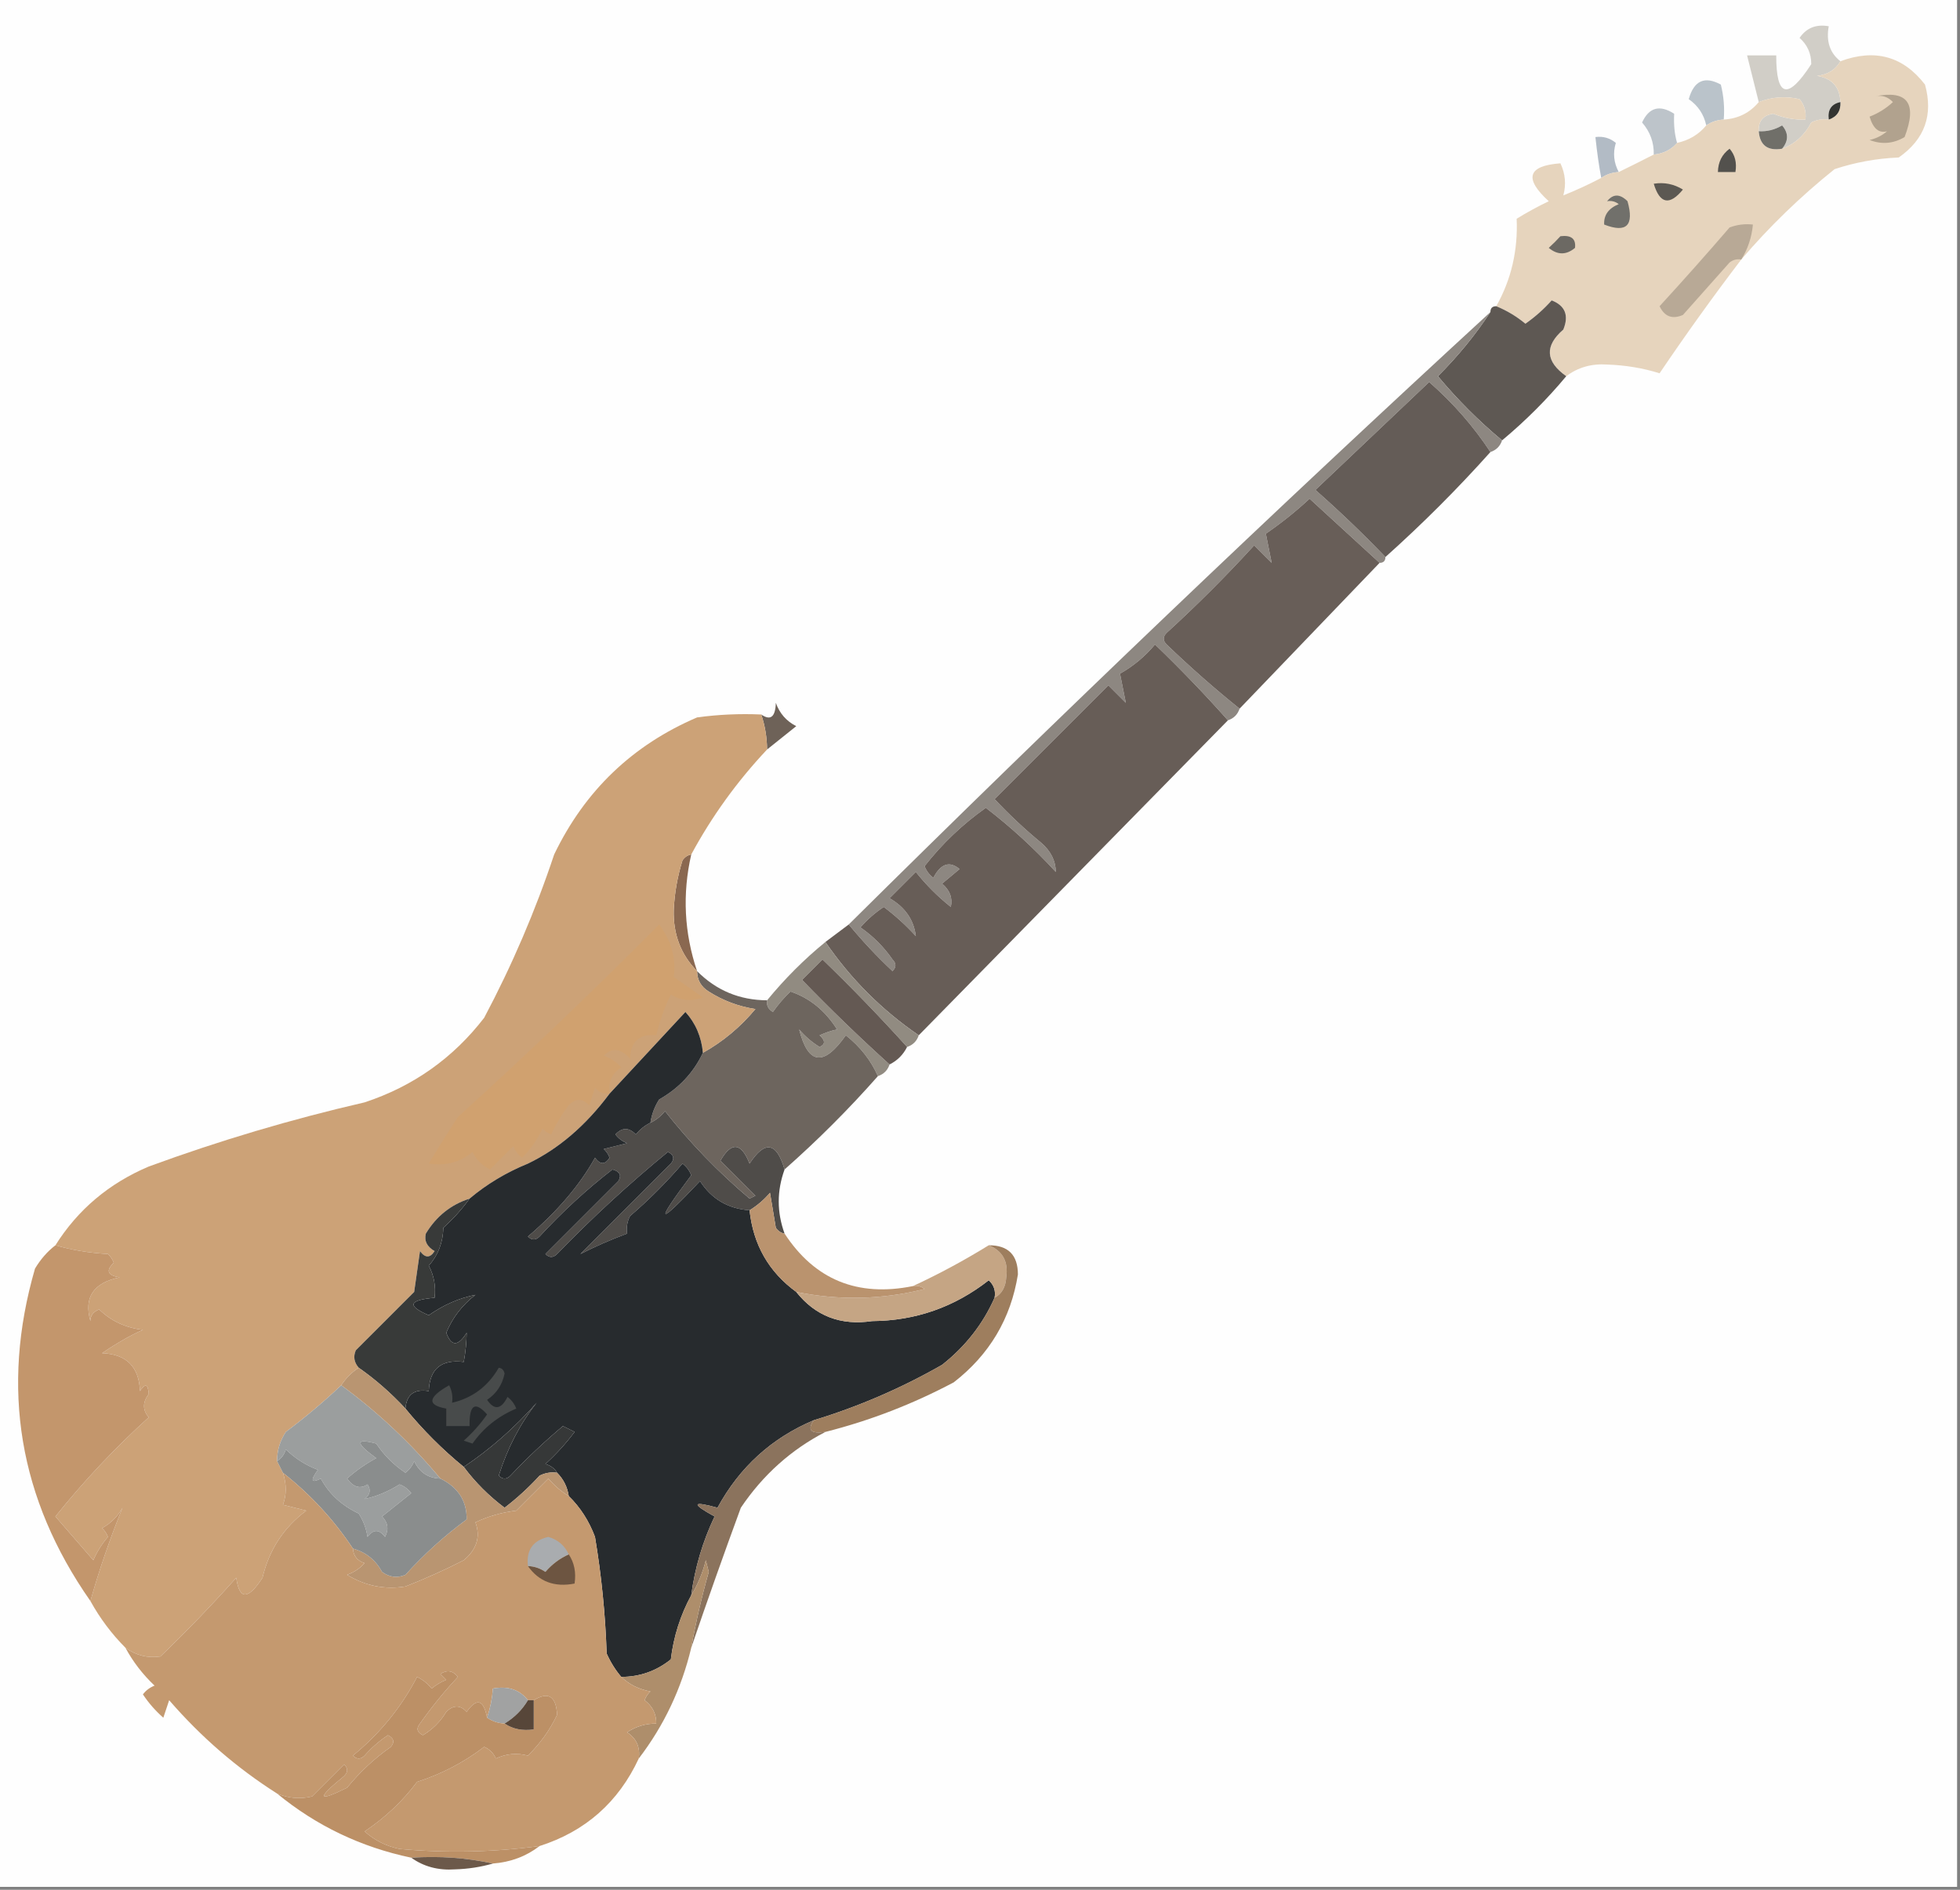 <?xml version="1.0" encoding="UTF-8"?>
<!DOCTYPE svg PUBLIC "-//W3C//DTD SVG 1.1//EN" "http://www.w3.org/Graphics/SVG/1.1/DTD/svg11.dtd">
<svg xmlns="http://www.w3.org/2000/svg" version="1.1" width="336px" height="324px" style="shape-rendering:geometricPrecision; text-rendering:geometricPrecision; image-rendering:optimizeQuality; fill-rule:evenodd; clip-rule:evenodd" xmlns:xlink="http://www.w3.org/1999/xlink">
<rect width="100%" height="100%" fill="#808080" stroke="none"/>
<g><path style="opacity:1" fill="#fefefe" d="M -0.5,-0.5 C 111.5,-0.5 223.5,-0.5 335.5,-0.5C 335.5,107.5 335.5,215.5 335.5,323.5C 223.5,323.5 111.5,323.5 -0.5,323.5C -0.5,215.5 -0.5,107.5 -0.5,-0.5 Z"/></g>
<g><path style="opacity:1" fill="#d1cec7" d="M 315.5,10.5 C 314.653,11.966 313.32,12.8 311.5,13C 314.072,13.431 315.406,14.931 315.5,17.5C 313.952,17.821 313.285,18.821 313.5,20.5C 312.448,20.351 311.448,20.517 310.5,21C 309.349,23.2 307.682,24.7 305.5,25.5C 306.626,24.142 306.626,22.808 305.5,21.5C 304.264,22.246 302.93,22.579 301.5,22.5C 301.418,20.748 302.251,19.748 304,19.5C 305.766,20.233 307.599,20.567 309.5,20.5C 309.67,19.178 309.337,18.011 308.5,17C 306.115,16.444 303.782,16.61 301.5,17.5C 300.833,14.833 300.167,12.167 299.5,9.5C 301.167,9.5 302.833,9.5 304.5,9.5C 304.478,16.714 306.478,17.214 310.5,11C 310.507,9.188 309.84,7.688 308.5,6.5C 309.668,4.783 311.335,4.116 313.5,4.5C 313.025,7.082 313.692,9.082 315.5,10.5 Z"/></g>
<g><path style="opacity:1" fill="#bac3ca" d="M 295.5,20.5 C 294.391,20.557 293.391,20.89 292.5,21.5C 292.1,19.623 291.1,18.123 289.5,17C 290.385,13.822 292.218,12.989 295,14.5C 295.495,16.473 295.662,18.473 295.5,20.5 Z"/></g>
<g><path style="opacity:1" fill="#bdc4ca" d="M 287.5,24.5 C 286.486,25.674 285.153,26.34 283.5,26.5C 283.551,24.43 282.885,22.597 281.5,21C 282.687,18.41 284.52,17.91 287,19.5C 286.904,21.381 287.071,23.047 287.5,24.5 Z"/></g>
<g><path style="opacity:1" fill="#b2bbc5" d="M 277.5,29.5 C 276.391,29.557 275.391,29.89 274.5,30.5C 274.117,28.499 273.783,26.165 273.5,23.5C 274.822,23.33 275.989,23.663 277,24.5C 276.474,26.227 276.641,27.894 277.5,29.5 Z"/></g>
<g><path style="opacity:1" fill="#e6d4bd" d="M 298.5,44.5 C 293.664,50.842 288.998,57.342 284.5,64C 281.685,63.111 278.685,62.611 275.5,62.5C 272.837,62.319 270.503,62.985 268.5,64.5C 264.924,61.971 264.757,59.305 268,56.5C 268.986,54.075 268.319,52.408 266,51.5C 264.669,52.996 263.169,54.329 261.5,55.5C 259.971,54.237 258.305,53.237 256.5,52.5C 259.066,47.948 260.233,42.948 260,37.5C 261.78,36.406 263.614,35.406 265.5,34.5C 261.214,30.59 261.881,28.424 267.5,28C 268.343,29.787 268.51,31.62 268,33.5C 270.294,32.578 272.461,31.578 274.5,30.5C 275.391,29.89 276.391,29.557 277.5,29.5C 279.574,28.486 281.574,27.486 283.5,26.5C 285.153,26.34 286.486,25.674 287.5,24.5C 289.565,24.047 291.232,23.047 292.5,21.5C 293.391,20.89 294.391,20.557 295.5,20.5C 297.97,20.346 299.97,19.346 301.5,17.5C 303.782,16.61 306.115,16.444 308.5,17C 309.337,18.011 309.67,19.178 309.5,20.5C 307.599,20.567 305.766,20.233 304,19.5C 302.251,19.748 301.418,20.748 301.5,22.5C 301.694,24.912 303.027,25.912 305.5,25.5C 307.682,24.7 309.349,23.2 310.5,21C 311.448,20.517 312.448,20.351 313.5,20.5C 314.906,20.027 315.573,19.027 315.5,17.5C 315.406,14.931 314.072,13.431 311.5,13C 313.32,12.8 314.653,11.966 315.5,10.5C 321.415,8.31 326.249,9.644 330,14.5C 331.445,19.723 329.945,23.89 325.5,27C 321.713,27.16 318.046,27.826 314.5,29C 308.637,33.698 303.303,38.865 298.5,44.5 Z"/></g>
<g><path style="opacity:1" fill="#71706b" d="M 275.5,34.5 C 276.542,33.209 277.708,33.209 279,34.5C 280.174,38.661 278.841,39.995 275,38.5C 274.911,36.887 275.745,35.72 277.5,35C 276.906,34.536 276.239,34.369 275.5,34.5 Z"/></g>
<g><path style="opacity:1" fill="#5c5852" d="M 283.5,31.5 C 285.288,31.215 286.955,31.548 288.5,32.5C 286.203,35.29 284.536,34.956 283.5,31.5 Z"/></g>
<g><path style="opacity:1" fill="#53514d" d="M 296.5,25.5 C 297.434,26.568 297.768,27.901 297.5,29.5C 296.5,29.5 295.5,29.5 294.5,29.5C 294.527,27.801 295.194,26.467 296.5,25.5 Z"/></g>
<g><path style="opacity:1" fill="#b1a28e" d="M 321.5,16.5 C 327.041,15.412 328.708,17.746 326.5,23.5C 324.579,24.641 322.579,24.808 320.5,24C 321.624,23.751 322.624,23.251 323.5,22.5C 322.109,22.891 321.109,22.058 320.5,20C 322.002,19.417 323.335,18.584 324.5,17.5C 323.675,16.614 322.675,16.281 321.5,16.5 Z"/></g>
<g><path style="opacity:1" fill="#706f69" d="M 305.5,25.5 C 303.027,25.912 301.694,24.912 301.5,22.5C 302.93,22.579 304.264,22.246 305.5,21.5C 306.626,22.808 306.626,24.142 305.5,25.5 Z"/></g>
<g><path style="opacity:1" fill="#333431" d="M 315.5,17.5 C 315.573,19.027 314.906,20.027 313.5,20.5C 313.285,18.821 313.952,17.821 315.5,17.5 Z"/></g>
<g><path style="opacity:1" fill="#6c6963" d="M 267.5,40.5 C 269.355,40.272 270.188,40.939 270,42.5C 268.506,43.747 267.006,43.747 265.5,42.5C 266.243,41.818 266.909,41.151 267.5,40.5 Z"/></g>
<g><path style="opacity:1" fill="#b8a996" d="M 298.5,44.5 C 297.761,44.369 297.094,44.536 296.5,45C 293.862,47.974 291.195,50.974 288.5,54C 286.681,54.783 285.348,54.283 284.5,52.5C 288.586,48.044 292.586,43.544 296.5,39C 297.793,38.51 299.127,38.343 300.5,38.5C 300.296,40.685 299.63,42.685 298.5,44.5 Z"/></g>
<g><path style="opacity:1" fill="#5e5853" d="M 268.5,64.5 C 265.194,68.473 261.527,72.14 257.5,75.5C 253.521,72.188 249.854,68.521 246.5,64.5C 249.925,61.086 252.925,57.419 255.5,53.5C 255.5,52.833 255.833,52.5 256.5,52.5C 258.305,53.237 259.971,54.237 261.5,55.5C 263.169,54.329 264.669,52.996 266,51.5C 268.319,52.408 268.986,54.075 268,56.5C 264.757,59.305 264.924,61.971 268.5,64.5 Z"/></g>
<g><path style="opacity:1" fill="#8d8781" d="M 255.5,53.5 C 252.925,57.419 249.925,61.086 246.5,64.5C 249.854,68.521 253.521,72.188 257.5,75.5C 257.167,76.5 256.5,77.167 255.5,77.5C 252.604,73.095 249.104,69.095 245,65.5C 238.526,71.639 232.026,77.806 225.5,84C 229.699,87.7 233.699,91.534 237.5,95.5C 237.5,96.167 237.167,96.5 236.5,96.5C 232.52,92.855 228.52,89.189 224.5,85.5C 222.144,87.69 219.644,89.69 217,91.5C 217.333,93.167 217.667,94.833 218,96.5C 217,95.5 216,94.5 215,93.5C 210.219,98.737 205.219,103.736 200,108.5C 199.333,109.167 199.333,109.833 200,110.5C 204.083,114.426 208.25,118.093 212.5,121.5C 212.167,122.5 211.5,123.167 210.5,123.5C 206.537,119.036 202.37,114.702 198,110.5C 196.292,112.543 194.292,114.21 192,115.5C 192.333,117.167 192.667,118.833 193,120.5C 192,119.5 191,118.5 190,117.5C 183.5,124 177,130.5 170.5,137C 173.016,139.683 175.683,142.183 178.5,144.5C 180.139,145.916 180.973,147.583 181,149.5C 177.288,145.452 173.288,141.785 169,138.5C 165.032,141.301 161.532,144.634 158.5,148.5C 158.808,149.308 159.308,149.975 160,150.5C 161.279,148.063 162.779,147.563 164.5,149C 163.5,149.833 162.5,150.667 161.5,151.5C 162.833,152.62 163.333,153.953 163,155.5C 160.763,153.719 158.763,151.719 157,149.5C 155.5,151 154,152.5 152.5,154C 155.168,155.544 156.668,157.711 157,160.5C 155.316,158.649 153.483,156.982 151.5,155.5C 150.019,156.48 148.685,157.647 147.5,159C 149.667,160.5 151.5,162.333 153,164.5C 153.667,165.167 153.667,165.833 153,166.5C 150.323,163.99 147.823,161.323 145.5,158.5C 181.561,122.77 218.227,87.77 255.5,53.5 Z"/></g>
<g><path style="opacity:1" fill="#645c57" d="M 255.5,77.5 C 249.833,83.833 243.833,89.833 237.5,95.5C 233.699,91.534 229.699,87.7 225.5,84C 232.026,77.806 238.526,71.639 245,65.5C 249.104,69.095 252.604,73.095 255.5,77.5 Z"/></g>
<g><path style="opacity:1" fill="#685e58" d="M 236.5,96.5 C 228.472,104.86 220.472,113.193 212.5,121.5C 208.25,118.093 204.083,114.426 200,110.5C 199.333,109.833 199.333,109.167 200,108.5C 205.219,103.736 210.219,98.737 215,93.5C 216,94.5 217,95.5 218,96.5C 217.667,94.833 217.333,93.167 217,91.5C 219.644,89.69 222.144,87.69 224.5,85.5C 228.52,89.189 232.52,92.855 236.5,96.5 Z"/></g>
<g><path style="opacity:1" fill="#6e6258" d="M 131.5,128.5 C 131.483,126.435 131.15,124.435 130.5,122.5C 132.092,123.602 132.925,122.935 133,120.5C 133.637,122.303 134.803,123.636 136.5,124.5C 134.814,125.857 133.148,127.19 131.5,128.5 Z"/></g>
<g><path style="opacity:1" fill="#675d57" d="M 210.5,123.5 C 192.806,141.527 175.139,159.527 157.5,177.5C 151.167,173.167 145.833,167.833 141.5,161.5C 142.833,160.5 144.167,159.5 145.5,158.5C 147.823,161.323 150.323,163.99 153,166.5C 153.667,165.833 153.667,165.167 153,164.5C 151.5,162.333 149.667,160.5 147.5,159C 148.685,157.647 150.019,156.48 151.5,155.5C 153.483,156.982 155.316,158.649 157,160.5C 156.668,157.711 155.168,155.544 152.5,154C 154,152.5 155.5,151 157,149.5C 158.763,151.719 160.763,153.719 163,155.5C 163.333,153.953 162.833,152.62 161.5,151.5C 162.5,150.667 163.5,149.833 164.5,149C 162.779,147.563 161.279,148.063 160,150.5C 159.308,149.975 158.808,149.308 158.5,148.5C 161.532,144.634 165.032,141.301 169,138.5C 173.288,141.785 177.288,145.452 181,149.5C 180.973,147.583 180.139,145.916 178.5,144.5C 175.683,142.183 173.016,139.683 170.5,137C 177,130.5 183.5,124 190,117.5C 191,118.5 192,119.5 193,120.5C 192.667,118.833 192.333,117.167 192,115.5C 194.292,114.21 196.292,112.543 198,110.5C 202.37,114.702 206.537,119.036 210.5,123.5 Z"/></g>
<g><path style="opacity:1" fill="#8a6850" d="M 118.5,146.5 C 116.954,153.278 117.288,159.945 119.5,166.5C 116.718,163.668 115.385,160.168 115.5,156C 115.637,153.102 116.137,150.269 117,147.5C 117.383,146.944 117.883,146.611 118.5,146.5 Z"/></g>
<g><path style="opacity:1" fill="#918b81" d="M 141.5,161.5 C 145.833,167.833 151.167,173.167 157.5,177.5C 157.167,178.5 156.5,179.167 155.5,179.5C 150.87,174.369 146.037,169.369 141,164.5C 139.833,165.667 138.667,166.833 137.5,168C 142.342,173.009 147.342,177.842 152.5,182.5C 152.167,183.5 151.5,184.167 150.5,184.5C 149.287,181.775 147.454,179.441 145,177.5C 141.209,182.896 138.543,182.563 137,176.5C 138.019,177.687 139.186,178.687 140.5,179.5C 141.506,179.062 141.506,178.396 140.5,177.5C 141.603,177.002 142.603,176.669 143.5,176.5C 141.452,173.257 138.785,171.09 135.5,170C 134.382,171.074 133.382,172.24 132.5,173.5C 131.702,173.043 131.369,172.376 131.5,171.5C 134.527,167.806 137.86,164.473 141.5,161.5 Z"/></g>
<g><path style="opacity:1" fill="#645953" d="M 155.5,179.5 C 154.833,180.833 153.833,181.833 152.5,182.5C 147.342,177.842 142.342,173.009 137.5,168C 138.667,166.833 139.833,165.667 141,164.5C 146.037,169.369 150.87,174.369 155.5,179.5 Z"/></g>
<g><path style="opacity:1" fill="#6d655e" d="M 119.5,166.5 C 122.791,169.81 126.791,171.477 131.5,171.5C 131.369,172.376 131.702,173.043 132.5,173.5C 133.382,172.24 134.382,171.074 135.5,170C 138.785,171.09 141.452,173.257 143.5,176.5C 142.603,176.669 141.603,177.002 140.5,177.5C 141.506,178.396 141.506,179.062 140.5,179.5C 139.186,178.687 138.019,177.687 137,176.5C 138.543,182.563 141.209,182.896 145,177.5C 147.454,179.441 149.287,181.775 150.5,184.5C 145.5,190.167 140.167,195.5 134.5,200.5C 133.126,195.803 131.126,195.469 128.5,199.5C 127.064,195.864 125.397,195.697 123.5,199C 125.5,201 127.5,203 129.5,205C 129.167,205.167 128.833,205.333 128.5,205.5C 123.121,200.956 118.288,195.956 114,190.5C 113.292,191.381 112.458,192.047 111.5,192.5C 111.709,191.078 112.209,189.745 113,188.5C 116.388,186.579 118.888,183.913 120.5,180.5C 123.899,178.612 126.899,176.112 129.5,173C 126.624,172.562 123.957,171.562 121.5,170C 120.177,169.184 119.511,168.017 119.5,166.5 Z"/></g>
<g><path style="opacity:1" fill="#4f4c49" d="M 134.5,200.5 C 133.167,204.167 133.167,207.833 134.5,211.5C 133.883,211.389 133.383,211.056 133,210.5C 132.667,208.5 132.333,206.5 132,204.5C 130.961,205.71 129.794,206.71 128.5,207.5C 124.825,207.246 121.991,205.58 120,202.5C 112.646,210.311 112.146,209.977 118.5,201.5C 118.192,200.692 117.692,200.025 117,199.5C 114.219,202.736 111.219,205.736 108,208.5C 107.517,209.448 107.351,210.448 107.5,211.5C 104.666,212.558 101.999,213.724 99.5,215C 104.64,209.86 109.806,204.694 115,199.5C 115.688,198.668 115.521,198.002 114.5,197.5C 107.848,202.949 101.515,208.783 95.5,215C 94.833,215.667 94.167,215.667 93.5,215C 97.694,210.806 101.86,206.64 106,202.5C 106.591,201.517 106.257,200.85 105,200.5C 100.571,203.924 96.404,207.757 92.5,212C 91.833,212.667 91.167,212.667 90.5,212C 95.563,207.681 99.396,203.181 102,198.5C 102.893,199.711 103.726,199.711 104.5,198.5C 104.291,197.914 103.957,197.414 103.5,197C 104.833,196.667 106.167,196.333 107.5,196C 106.692,195.692 106.025,195.192 105.5,194.5C 106.651,193.269 107.817,193.269 109,194.5C 109.708,193.619 110.542,192.953 111.5,192.5C 112.458,192.047 113.292,191.381 114,190.5C 118.288,195.956 123.121,200.956 128.5,205.5C 128.833,205.333 129.167,205.167 129.5,205C 127.5,203 125.5,201 123.5,199C 125.397,195.697 127.064,195.864 128.5,199.5C 131.126,195.469 133.126,195.803 134.5,200.5 Z"/></g>
<g><path style="opacity:1" fill="#cca277" d="M 130.5,122.5 C 131.15,124.435 131.483,126.435 131.5,128.5C 126.36,133.965 122.027,139.965 118.5,146.5C 117.883,146.611 117.383,146.944 117,147.5C 116.137,150.269 115.637,153.102 115.5,156C 115.385,160.168 116.718,163.668 119.5,166.5C 119.511,168.017 120.177,169.184 121.5,170C 123.957,171.562 126.624,172.562 129.5,173C 126.899,176.112 123.899,178.612 120.5,180.5C 120.244,177.76 119.244,175.426 117.5,173.5C 113.145,178.187 108.812,182.854 104.5,187.5C 100.416,192.976 95.749,196.976 90.5,199.5C 86.771,201.023 83.438,203.023 80.5,205.5C 77.293,206.532 74.793,208.532 73,211.5C 72.689,212.742 73.189,213.742 74.5,214.5C 73.726,215.711 72.893,215.711 72,214.5C 71.667,216.833 71.333,219.167 71,221.5C 67.667,224.833 64.333,228.167 61,231.5C 60.53,232.577 60.697,233.577 61.5,234.5C 60.306,235.272 59.306,236.272 58.5,237.5C 55.499,240.332 52.333,242.998 49,245.5C 47.991,247.025 47.491,248.692 47.5,250.5C 47.833,251.167 48.167,251.833 48.5,252.5C 49.138,254.46 49.138,256.293 48.5,258C 49.833,258.333 51.167,258.667 52.5,259C 48.633,261.89 46.133,265.723 45,270.5C 42.522,274.327 41.022,274.327 40.5,270.5C 36.376,275.125 32.043,279.625 27.5,284C 25.311,284.322 23.311,283.822 21.5,282.5C 19.147,280.14 17.147,277.473 15.5,274.5C 16.977,269.241 18.81,263.908 21,258.5C 20.167,260 19,261.167 17.5,262C 17.957,262.414 18.291,262.914 18.5,263.5C 17.469,264.7 16.636,266.034 16,267.5C 13.833,265 11.667,262.5 9.5,260C 14.379,253.91 19.713,248.243 25.5,243C 24.427,241.75 24.427,240.416 25.5,239C 25.389,237.278 24.889,237.112 24,238.5C 23.833,234.333 21.667,232.167 17.5,232C 20.067,230.254 22.4,228.92 24.5,228C 21.535,227.652 19.035,226.485 17,224.5C 15.989,224.892 15.489,225.559 15.5,226.5C 14.342,222.441 16.008,219.941 20.5,219C 18.431,218.676 18.098,217.842 19.5,216.5C 19.291,215.914 18.957,215.414 18.5,215C 15.305,214.819 12.305,214.319 9.5,213.5C 13.352,207.385 18.685,202.885 25.5,200C 37.615,195.555 49.948,191.889 62.5,189C 70.829,186.255 77.662,181.421 83,174.5C 87.779,165.495 91.779,156.162 95,146.5C 100.25,135.583 108.417,127.749 119.5,123C 123.152,122.501 126.818,122.335 130.5,122.5 Z"/></g>
<g><path style="opacity:1" fill="#d0a16f" d="M 104.5,187.5 C 103.504,187.586 102.671,187.252 102,186.5C 101.667,187.5 101.333,188.5 101,189.5C 99.817,188.269 98.651,188.269 97.5,189.5C 96.316,191.046 95.316,192.713 94.5,194.5C 93.914,194.291 93.414,193.957 93,193.5C 92.1,195.398 90.934,197.064 89.5,198.5C 88.808,197.975 88.308,197.308 88,196.5C 86.667,197.833 85.333,199.167 84,200.5C 82.667,199.833 81.667,198.833 81,197.5C 78.865,199.278 76.365,199.945 73.5,199.5C 75.059,196.904 76.726,194.237 78.5,191.5C 90.246,180.855 101.746,169.855 113,158.5C 115.099,161.304 115.932,164.304 115.5,167.5C 117.167,168.667 118.833,169.833 120.5,171C 118.559,171.743 116.726,171.576 115,170.5C 113.884,172.801 113.051,175.135 112.5,177.5C 109.612,177.22 108.112,178.553 108,181.5C 106.407,179.715 104.907,179.548 103.5,181C 104.672,181.419 105.672,182.085 106.5,183C 104.893,184.049 104.227,185.549 104.5,187.5 Z"/></g>
<g><path style="opacity:1" fill="#272b2e" d="M 120.5,180.5 C 118.888,183.913 116.388,186.579 113,188.5C 112.209,189.745 111.709,191.078 111.5,192.5C 110.542,192.953 109.708,193.619 109,194.5C 107.817,193.269 106.651,193.269 105.5,194.5C 106.025,195.192 106.692,195.692 107.5,196C 106.167,196.333 104.833,196.667 103.5,197C 103.957,197.414 104.291,197.914 104.5,198.5C 103.726,199.711 102.893,199.711 102,198.5C 99.396,203.181 95.563,207.681 90.5,212C 91.167,212.667 91.833,212.667 92.5,212C 96.404,207.757 100.571,203.924 105,200.5C 106.257,200.85 106.591,201.517 106,202.5C 101.86,206.64 97.694,210.806 93.5,215C 94.167,215.667 94.833,215.667 95.5,215C 101.515,208.783 107.848,202.949 114.5,197.5C 115.521,198.002 115.688,198.668 115,199.5C 109.806,204.694 104.64,209.86 99.5,215C 101.999,213.724 104.666,212.558 107.5,211.5C 107.351,210.448 107.517,209.448 108,208.5C 111.219,205.736 114.219,202.736 117,199.5C 117.692,200.025 118.192,200.692 118.5,201.5C 112.146,209.977 112.646,210.311 120,202.5C 121.991,205.58 124.825,207.246 128.5,207.5C 129.123,213.4 131.789,218.067 136.5,221.5C 139.779,225.631 144.113,227.297 149.5,226.5C 156.951,226.443 163.617,224.11 169.5,219.5C 170.386,220.325 170.719,221.325 170.5,222.5C 168.503,227.012 165.503,230.845 161.5,234C 154.51,237.996 147.177,241.162 139.5,243.5C 132.292,246.537 126.792,251.537 123,258.5C 118.636,257.294 118.469,257.794 122.5,260C 120.463,264.278 119.13,268.778 118.5,273.5C 116.641,276.912 115.474,280.578 115,284.5C 112.508,286.497 109.675,287.497 106.5,287.5C 105.496,286.317 104.662,284.984 104,283.5C 103.775,276.782 103.108,270.115 102,263.5C 100.974,260.761 99.474,258.428 97.5,256.5C 97.267,254.938 96.6,253.605 95.5,252.5C 95.082,251.778 94.416,251.278 93.5,251C 95.351,249.316 97.018,247.483 98.5,245.5C 97.833,245.167 97.167,244.833 96.5,244.5C 93.375,247.123 90.375,249.956 87.5,253C 86.833,253.667 86.167,253.667 85.5,253C 86.998,248.254 89.165,244.087 92,240.5C 88.239,244.77 84.072,248.437 79.5,251.5C 75.833,248.5 72.5,245.167 69.5,241.5C 69.694,239.088 71.027,238.088 73.5,238.5C 73.651,234.686 75.651,233.019 79.5,233.5C 79.815,231.774 79.981,230.107 80,228.5C 78.529,230.872 77.363,230.872 76.5,228.5C 77.559,225.932 79.226,223.765 81.5,222C 78.712,222.553 76.046,223.719 73.5,225.5C 69.724,223.884 70.058,222.884 74.5,222.5C 74.739,220.533 74.406,218.699 73.5,217C 75.099,215.214 75.933,213.047 76,210.5C 77.707,208.963 79.207,207.296 80.5,205.5C 83.438,203.023 86.771,201.023 90.5,199.5C 95.749,196.976 100.416,192.976 104.5,187.5C 108.812,182.854 113.145,178.187 117.5,173.5C 119.244,175.426 120.244,177.76 120.5,180.5 Z"/></g>
<g><path style="opacity:1" fill="#c5a584" d="M 169.5,213.5 C 171.88,214.463 172.88,216.297 172.5,219C 172.392,220.681 171.725,221.848 170.5,222.5C 170.719,221.325 170.386,220.325 169.5,219.5C 163.617,224.11 156.951,226.443 149.5,226.5C 144.113,227.297 139.779,225.631 136.5,221.5C 143.892,222.996 151.225,222.829 158.5,221C 157.906,220.536 157.239,220.369 156.5,220.5C 160.926,218.452 165.26,216.118 169.5,213.5 Z"/></g>
<g><path style="opacity:1" fill="#ba936e" d="M 134.5,211.5 C 139.677,219.413 147.01,222.413 156.5,220.5C 157.239,220.369 157.906,220.536 158.5,221C 151.225,222.829 143.892,222.996 136.5,221.5C 131.789,218.067 129.123,213.4 128.5,207.5C 129.794,206.71 130.961,205.71 132,204.5C 132.333,206.5 132.667,208.5 133,210.5C 133.383,211.056 133.883,211.389 134.5,211.5 Z"/></g>
<g><path style="opacity:1" fill="#383a39" d="M 80.5,205.5 C 79.207,207.296 77.707,208.963 76,210.5C 75.933,213.047 75.099,215.214 73.5,217C 74.406,218.699 74.739,220.533 74.5,222.5C 70.058,222.884 69.724,223.884 73.5,225.5C 76.046,223.719 78.712,222.553 81.5,222C 79.226,223.765 77.559,225.932 76.5,228.5C 77.363,230.872 78.529,230.872 80,228.5C 79.981,230.107 79.815,231.774 79.5,233.5C 75.651,233.019 73.651,234.686 73.5,238.5C 71.027,238.088 69.694,239.088 69.5,241.5C 67.032,238.842 64.365,236.509 61.5,234.5C 60.697,233.577 60.53,232.577 61,231.5C 64.333,228.167 67.667,224.833 71,221.5C 71.333,219.167 71.667,216.833 72,214.5C 72.893,215.711 73.726,215.711 74.5,214.5C 73.189,213.742 72.689,212.742 73,211.5C 74.793,208.532 77.293,206.532 80.5,205.5 Z"/></g>
<g><path style="opacity:1" fill="#c3966c" d="M 9.5,213.5 C 12.305,214.319 15.305,214.819 18.5,215C 18.957,215.414 19.291,215.914 19.5,216.5C 18.098,217.842 18.431,218.676 20.5,219C 16.008,219.941 14.342,222.441 15.5,226.5C 15.489,225.559 15.989,224.892 17,224.5C 19.035,226.485 21.535,227.652 24.5,228C 22.4,228.92 20.067,230.254 17.5,232C 21.667,232.167 23.833,234.333 24,238.5C 24.889,237.112 25.389,237.278 25.5,239C 24.427,240.416 24.427,241.75 25.5,243C 19.713,248.243 14.379,253.91 9.5,260C 11.667,262.5 13.833,265 16,267.5C 16.636,266.034 17.469,264.7 18.5,263.5C 18.291,262.914 17.957,262.414 17.5,262C 19,261.167 20.167,260 21,258.5C 18.81,263.908 16.977,269.241 15.5,274.5C 3.244,256.964 0.077,237.964 6,217.5C 6.949,215.907 8.115,214.574 9.5,213.5 Z"/></g>
<g><path style="opacity:1" fill="#9e7e5e" d="M 169.5,213.5 C 172.822,213.489 174.489,215.155 174.5,218.5C 173.289,226.083 169.622,232.25 163.5,237C 156.485,240.726 149.152,243.559 141.5,245.5C 139.007,245.869 138.34,245.203 139.5,243.5C 147.177,241.162 154.51,237.996 161.5,234C 165.503,230.845 168.503,227.012 170.5,222.5C 171.725,221.848 172.392,220.681 172.5,219C 172.88,216.297 171.88,214.463 169.5,213.5 Z"/></g>
<g><path style="opacity:1" fill="#484b4b" d="M 85.5,234.5 C 86.043,234.56 86.376,234.893 86.5,235.5C 86.1,237.434 85.1,238.934 83.5,240C 84.749,241.824 85.915,241.657 87,239.5C 87.692,240.025 88.192,240.692 88.5,241.5C 85.37,242.823 82.87,244.823 81,247.5C 80.5,247.333 80,247.167 79.5,247C 81.019,245.649 82.352,244.149 83.5,242.5C 81.426,240.172 80.426,240.839 80.5,244.5C 79.167,244.5 77.833,244.5 76.5,244.5C 76.5,243.5 76.5,242.5 76.5,241.5C 73.169,240.907 73.335,239.574 77,237.5C 77.483,238.448 77.65,239.448 77.5,240.5C 80.99,239.687 83.656,237.687 85.5,234.5 Z"/></g>
<g><path style="opacity:1" fill="#9b9e9e" d="M 58.5,237.5 C 64.776,242.107 70.443,247.441 75.5,253.5C 73.408,253.439 71.908,252.439 71,250.5C 70.692,251.308 70.192,251.975 69.5,252.5C 67.5,251.167 65.833,249.5 64.5,247.5C 60.892,246.549 60.892,247.382 64.5,250C 62.695,250.972 61.028,252.139 59.5,253.5C 60.59,255.003 61.757,255.336 63,254.5C 63.617,255.449 63.451,256.282 62.5,257C 64.503,256.581 66.503,255.747 68.5,254.5C 69.308,254.808 69.975,255.308 70.5,256C 68.833,257.333 67.167,258.667 65.5,260C 66.517,261.049 66.684,262.216 66,263.5C 65,262.167 64,262.167 63,263.5C 62.781,262.062 62.281,260.729 61.5,259.5C 58.571,258.118 56.404,256.118 55,253.5C 53.334,254.34 53.167,253.84 54.5,252C 52.413,251.208 50.579,250.041 49,248.5C 48.722,249.416 48.222,250.082 47.5,250.5C 47.491,248.692 47.991,247.025 49,245.5C 52.333,242.998 55.499,240.332 58.5,237.5 Z"/></g>
<g><path style="opacity:1" fill="#363838" d="M 95.5,252.5 C 94.448,252.351 93.448,252.517 92.5,253C 90.65,255.018 88.65,256.851 86.5,258.5C 83.812,256.479 81.479,254.146 79.5,251.5C 84.072,248.437 88.239,244.77 92,240.5C 89.165,244.087 86.998,248.254 85.5,253C 86.167,253.667 86.833,253.667 87.5,253C 90.375,249.956 93.375,247.123 96.5,244.5C 97.167,244.833 97.833,245.167 98.5,245.5C 97.018,247.483 95.351,249.316 93.5,251C 94.416,251.278 95.082,251.778 95.5,252.5 Z"/></g>
<g><path style="opacity:1" fill="#b99571" d="M 61.5,234.5 C 64.365,236.509 67.032,238.842 69.5,241.5C 72.5,245.167 75.833,248.5 79.5,251.5C 81.479,254.146 83.812,256.479 86.5,258.5C 88.65,256.851 90.65,255.018 92.5,253C 93.448,252.517 94.448,252.351 95.5,252.5C 96.6,253.605 97.267,254.938 97.5,256.5C 96.206,255.71 95.039,254.71 94,253.5C 92.167,255.333 90.333,257.167 88.5,259C 86.048,259.29 83.715,259.956 81.5,261C 82.403,263.471 81.737,265.638 79.5,267.5C 76.195,269.187 72.861,270.687 69.5,272C 65.956,272.571 62.622,271.904 59.5,270C 60.672,269.581 61.672,268.915 62.5,268C 61.244,267.583 60.577,266.75 60.5,265.5C 62.722,266.114 64.389,267.448 65.5,269.5C 66.768,270.428 68.101,270.595 69.5,270C 72.701,266.464 76.201,263.297 80,260.5C 80.032,257.332 78.532,254.999 75.5,253.5C 70.443,247.441 64.776,242.107 58.5,237.5C 59.306,236.272 60.306,235.272 61.5,234.5 Z"/></g>
<g><path style="opacity:1" fill="#8a8d8d" d="M 75.5,253.5 C 78.532,254.999 80.032,257.332 80,260.5C 76.201,263.297 72.701,266.464 69.5,270C 68.101,270.595 66.768,270.428 65.5,269.5C 64.389,267.448 62.722,266.114 60.5,265.5C 57.23,260.56 53.23,256.227 48.5,252.5C 48.167,251.833 47.833,251.167 47.5,250.5C 48.222,250.082 48.722,249.416 49,248.5C 50.579,250.041 52.413,251.208 54.5,252C 53.167,253.84 53.334,254.34 55,253.5C 56.404,256.118 58.571,258.118 61.5,259.5C 62.281,260.729 62.781,262.062 63,263.5C 64,262.167 65,262.167 66,263.5C 66.684,262.216 66.517,261.049 65.5,260C 67.167,258.667 68.833,257.333 70.5,256C 69.975,255.308 69.308,254.808 68.5,254.5C 66.503,255.747 64.503,256.581 62.5,257C 63.451,256.282 63.617,255.449 63,254.5C 61.757,255.336 60.59,255.003 59.5,253.5C 61.028,252.139 62.695,250.972 64.5,250C 60.892,247.382 60.892,246.549 64.5,247.5C 65.833,249.5 67.5,251.167 69.5,252.5C 70.192,251.975 70.692,251.308 71,250.5C 71.908,252.439 73.408,253.439 75.5,253.5 Z"/></g>
<g><path style="opacity:1" fill="#8b735d" d="M 139.5,243.5 C 138.34,245.203 139.007,245.869 141.5,245.5C 135.618,248.542 130.785,252.875 127,258.5C 124.037,266.56 121.204,274.56 118.5,282.5C 119.285,278.138 120.285,273.804 121.5,269.5C 121.333,268.833 121.167,268.167 121,267.5C 120.434,269.723 119.6,271.723 118.5,273.5C 119.13,268.778 120.463,264.278 122.5,260C 118.469,257.794 118.636,257.294 123,258.5C 126.792,251.537 132.292,246.537 139.5,243.5 Z"/></g>
<g><path style="opacity:1" fill="#ae8e6b" d="M 118.5,282.5 C 116.818,289.529 113.818,295.862 109.5,301.5C 109.773,299.549 109.107,298.049 107.5,297C 109.025,295.991 110.692,295.491 112.5,295.5C 112.52,293.857 111.853,292.524 110.5,291.5C 110.709,290.914 111.043,290.414 111.5,290C 109.509,289.626 107.842,288.793 106.5,287.5C 109.675,287.497 112.508,286.497 115,284.5C 115.474,280.578 116.641,276.912 118.5,273.5C 119.6,271.723 120.434,269.723 121,267.5C 121.167,268.167 121.333,268.833 121.5,269.5C 120.285,273.804 119.285,278.138 118.5,282.5 Z"/></g>
<g><path style="opacity:1" fill="#c4996f" d="M 48.5,252.5 C 53.23,256.227 57.23,260.56 60.5,265.5C 60.577,266.75 61.244,267.583 62.5,268C 61.672,268.915 60.672,269.581 59.5,270C 62.622,271.904 65.956,272.571 69.5,272C 72.861,270.687 76.195,269.187 79.5,267.5C 81.737,265.638 82.403,263.471 81.5,261C 83.715,259.956 86.048,259.29 88.5,259C 90.333,257.167 92.167,255.333 94,253.5C 95.039,254.71 96.206,255.71 97.5,256.5C 99.474,258.428 100.974,260.761 102,263.5C 103.108,270.115 103.775,276.782 104,283.5C 104.662,284.984 105.496,286.317 106.5,287.5C 107.842,288.793 109.509,289.626 111.5,290C 111.043,290.414 110.709,290.914 110.5,291.5C 111.853,292.524 112.52,293.857 112.5,295.5C 110.692,295.491 109.025,295.991 107.5,297C 109.107,298.049 109.773,299.549 109.5,301.5C 106.007,308.995 100.34,313.995 92.5,316.5C 84.535,317.569 76.535,317.736 68.5,317C 66.221,316.527 64.221,315.527 62.5,314C 66.032,311.632 69.032,308.798 71.5,305.5C 75.67,304.167 79.504,302.167 83,299.5C 83.945,299.905 84.612,300.572 85,301.5C 86.787,300.657 88.62,300.49 90.5,301C 92.643,298.881 94.31,296.547 95.5,294C 95.337,290.803 94.004,289.969 91.5,291.5C 91.167,291.5 90.833,291.5 90.5,291.5C 89.082,289.692 87.082,289.025 84.5,289.5C 84.371,291.216 84.038,292.883 83.5,294.5C 82.9,291.375 81.733,291.042 80,293.5C 78.887,292.289 77.72,292.289 76.5,293.5C 75.5,295.167 74.167,296.5 72.5,297.5C 71.479,296.998 71.312,296.332 72,295.5C 73.977,292.688 76.144,290.022 78.5,287.5C 77.635,286.417 76.635,286.251 75.5,287C 75.833,287.333 76.167,287.667 76.5,288C 75.584,288.374 74.75,288.874 74,289.5C 73.311,288.643 72.478,287.977 71.5,287.5C 68.807,292.703 65.141,297.203 60.5,301C 61.167,301.667 61.833,301.667 62.5,301C 63.685,299.647 65.019,298.48 66.5,297.5C 67.521,298.002 67.688,298.668 67,299.5C 64.173,301.494 61.673,303.828 59.5,306.5C 54.4,309.036 54.233,308.369 59,304.5C 59.667,303.833 59.667,303.167 59,302.5C 57.167,304.333 55.333,306.167 53.5,308C 51.455,308.49 49.455,308.323 47.5,307.5C 40.635,303.146 34.468,297.813 29,291.5C 28.667,292.5 28.333,293.5 28,294.5C 26.647,293.315 25.48,291.981 24.5,290.5C 25.025,289.808 25.692,289.308 26.5,289C 24.461,287.074 22.794,284.907 21.5,282.5C 23.311,283.822 25.311,284.322 27.5,284C 32.043,279.625 36.376,275.125 40.5,270.5C 41.022,274.327 42.522,274.327 45,270.5C 46.133,265.723 48.633,261.89 52.5,259C 51.167,258.667 49.833,258.333 48.5,258C 49.138,256.293 49.138,254.46 48.5,252.5 Z"/></g>
<g><path style="opacity:1" fill="#a1a2a2" d="M 90.5,291.5 C 89.528,293.139 88.194,294.473 86.5,295.5C 85.391,295.443 84.391,295.11 83.5,294.5C 84.038,292.883 84.371,291.216 84.5,289.5C 87.082,289.025 89.082,289.692 90.5,291.5 Z"/></g>
<g><path style="opacity:1" fill="#6d5541" d="M 97.5,266.5 C 98.451,267.919 98.784,269.585 98.5,271.5C 95.058,272.172 92.391,271.172 90.5,268.5C 91.583,268.539 92.583,268.873 93.5,269.5C 94.642,268.174 95.975,267.174 97.5,266.5 Z"/></g>
<g><path style="opacity:1" fill="#a9acaf" d="M 97.5,266.5 C 95.975,267.174 94.642,268.174 93.5,269.5C 92.583,268.873 91.583,268.539 90.5,268.5C 90.196,265.767 91.363,264.101 94,263.5C 95.642,263.978 96.809,264.978 97.5,266.5 Z"/></g>
<g><path style="opacity:1" fill="#bc9066" d="M 83.5,294.5 C 84.391,295.11 85.391,295.443 86.5,295.5C 87.919,296.451 89.585,296.784 91.5,296.5C 91.5,294.833 91.5,293.167 91.5,291.5C 94.004,289.969 95.337,290.803 95.5,294C 94.31,296.547 92.643,298.881 90.5,301C 88.62,300.49 86.787,300.657 85,301.5C 84.612,300.572 83.945,299.905 83,299.5C 79.504,302.167 75.67,304.167 71.5,305.5C 69.032,308.798 66.032,311.632 62.5,314C 64.221,315.527 66.221,316.527 68.5,317C 76.535,317.736 84.535,317.569 92.5,316.5C 90.208,318.267 87.542,319.267 84.5,319.5C 80.03,318.514 75.363,318.181 70.5,318.5C 61.877,316.688 54.211,313.021 47.5,307.5C 49.455,308.323 51.455,308.49 53.5,308C 55.333,306.167 57.167,304.333 59,302.5C 59.667,303.167 59.667,303.833 59,304.5C 54.233,308.369 54.4,309.036 59.5,306.5C 61.673,303.828 64.173,301.494 67,299.5C 67.688,298.668 67.521,298.002 66.5,297.5C 65.019,298.48 63.685,299.647 62.5,301C 61.833,301.667 61.167,301.667 60.5,301C 65.141,297.203 68.807,292.703 71.5,287.5C 72.478,287.977 73.311,288.643 74,289.5C 74.75,288.874 75.584,288.374 76.5,288C 76.167,287.667 75.833,287.333 75.5,287C 76.635,286.251 77.635,286.417 78.5,287.5C 76.144,290.022 73.977,292.688 72,295.5C 71.312,296.332 71.479,296.998 72.5,297.5C 74.167,296.5 75.5,295.167 76.5,293.5C 77.72,292.289 78.887,292.289 80,293.5C 81.733,291.042 82.9,291.375 83.5,294.5 Z"/></g>
<g><path style="opacity:1" fill="#574639" d="M 90.5,291.5 C 90.833,291.5 91.167,291.5 91.5,291.5C 91.5,293.167 91.5,294.833 91.5,296.5C 89.585,296.784 87.919,296.451 86.5,295.5C 88.194,294.473 89.528,293.139 90.5,291.5 Z"/></g>
<g><path style="opacity:1" fill="#6c594a" d="M 70.5,318.5 C 75.363,318.181 80.03,318.514 84.5,319.5C 82.422,320.101 80.255,320.434 78,320.5C 75.135,320.7 72.635,320.033 70.5,318.5 Z"/></g>
</svg>
